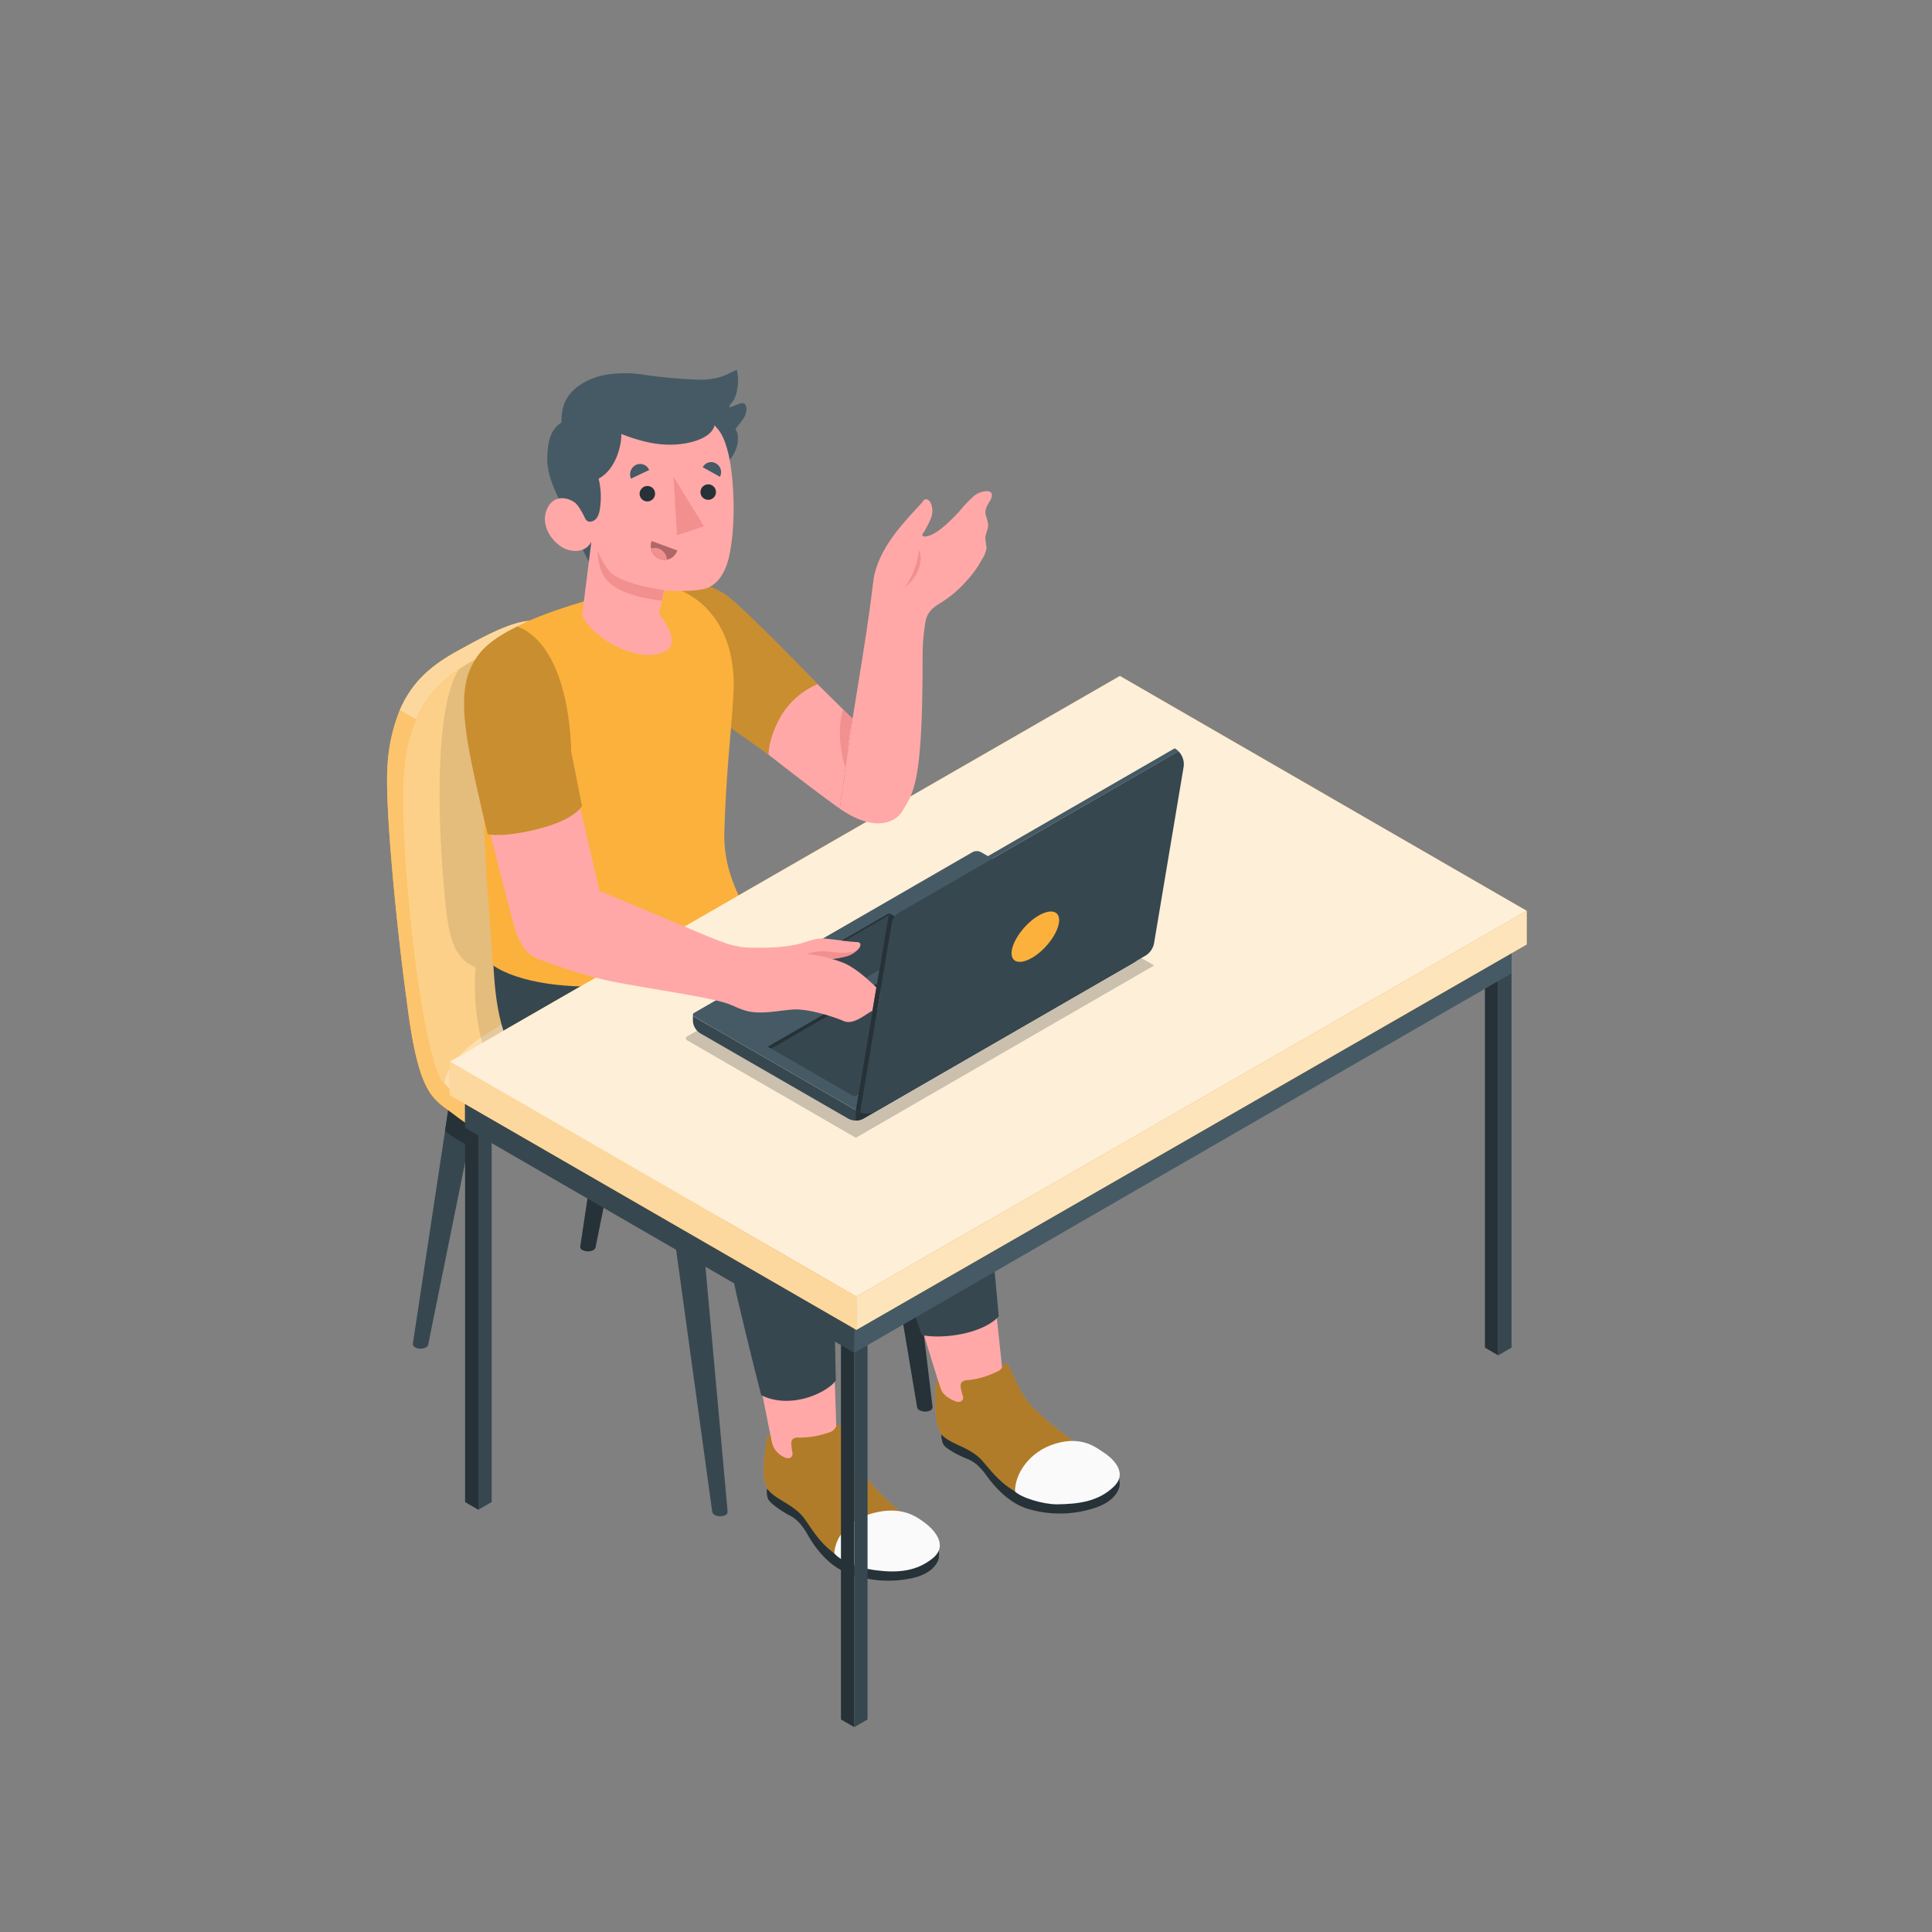 <svg xmlns="http://www.w3.org/2000/svg" viewBox="0 0 500 500"><rect x="0" y="0" width="500" height="500" fill="#808080" stroke="none"/><g id="freepik--Character--inject-8"><g id="freepik--character--inject-8"><g id="freepik--Chair--inject-8"><path d="M241.35,364.21l-9.7-80.94-7.93-.4,13.63,81.33h0a1.09,1.09,0,0,0,.53.71,3.14,3.14,0,0,0,2.83.14,1,1,0,0,0,.62-.84Z" style="fill:#263238"></path><path d="M231.65,283.27l-7.93-.4,2.33,15.35a31.1,31.1,0,0,0,4.7-2.16,4.87,4.87,0,0,0,2.09-1.79Z" style="fill:#263238"></path><path d="M126.33,271.4h-7.94l-11.55,76.43h0a1,1,0,0,0,.58.87,3.14,3.14,0,0,0,2.83,0,1.05,1.05,0,0,0,.56-.68h0Z" style="fill:#37474f"></path><path d="M118.39,271.4l-3.22,21.33a31.53,31.53,0,0,0,6.09,3.73l5.07-25.06Z" style="fill:#263238"></path><path d="M188.32,391.34,180.86,309l-7.92-.4,11.39,82.69h0a1.09,1.09,0,0,0,.53.71,3.12,3.12,0,0,0,2.82.14,1,1,0,0,0,.62-.84Z" style="fill:#37474f"></path><path d="M181.84,320.89l-1-11.85-7.92-.4,1.61,12.78C176.31,322,179.53,321.63,181.84,320.89Z" style="fill:#263238"></path><path d="M169.64,246.22H161.7l-11.54,76.43h0a1,1,0,0,0,.57.87,3.14,3.14,0,0,0,2.83,0,1.08,1.08,0,0,0,.56-.68h0Z" style="fill:#263238"></path><g id="freepik--chair--inject-8"><path d="M103.48,183.75a44.93,44.93,0,0,0-3.17,13.93c-.9,10.68,2.71,45.26,4.88,60.73h0c3.14,25.84,7,25.89,12.59,30.21,9.63,7.44,37.33,22,46.47,25.63,16.58,6.52,30.14-3.54,40.24-8.53a234.43,234.43,0,0,0,26.77-15.85c2.52-1.84,3.83-3.7,3.8-5.65,0-.78,0-3.95,0-4.77,0-2.5-2.2-5.17-6.84-8.18-8.56-5.55-39.51-23.6-51.5-30.25a.12.12,0,0,0-.1-.09c-9.23-5.6-14.78-43.68-21.17-63.94-.13-.43-.27-.85-.41-1.26s-.23-.63-.33-.94c-.41-1.1-.82-2.11-1.26-3" style="fill:#FBB13C"></path><path d="M235.07,279.44c0-2.5-2.2-5.17-6.84-8.18-8.56-5.55-39.51-23.6-51.5-30.25a.12.12,0,0,0-.1-.09c-9.23-5.6-14.78-43.68-21.17-63.94a37.92,37.92,0,0,0-1.34-3.73c0-.09-.08-.18-.11-.27l-.37-.82-.18-.41h0a19.48,19.48,0,0,0-4.26-6.16,9.55,9.55,0,0,0-2.09-1.47c-1-.59-3.22-1.8-3.77-2.12-6.26-3.75-14.49.75-24.73,6.36-6.37,3.5-11.81,7.65-15.12,15.39h0a44.93,44.93,0,0,0-3.17,13.93c-.9,10.68,2.71,45.26,4.88,60.73h0c3.14,25.84,7,25.89,12.59,30.21,9.63,7.44,37.33,22,46.47,25.63,16.58,6.52,30.14-3.54,40.24-8.53a234.43,234.43,0,0,0,26.77-15.85c2.52-1.84,3.83-3.7,3.8-5.65C235.06,283.43,235.07,280.26,235.07,279.44Z" style="fill:#FBB13C"></path><path d="M235.07,279.44c0-2.5-2.2-5.17-6.84-8.18-8.56-5.55-39.51-23.6-51.5-30.25a.12.12,0,0,0-.1-.09c-9.23-5.6-14.78-43.68-21.17-63.94a37.92,37.92,0,0,0-1.34-3.73c0-.09-.08-.18-.11-.27l-.37-.82-.18-.41h0a19.48,19.48,0,0,0-4.26-6.16,9.55,9.55,0,0,0-2.09-1.47c-1-.59-3.22-1.8-3.77-2.12-6.26-3.75-14.49.75-24.73,6.36-6.37,3.5-11.81,7.65-15.12,15.39h0a44.93,44.93,0,0,0-3.17,13.93c-.9,10.68,2.71,45.26,4.88,60.73h0c3.14,25.84,7,25.89,12.59,30.21,9.63,7.44,37.33,22,46.47,25.63,16.58,6.52,30.14-3.54,40.24-8.53a234.43,234.43,0,0,0,26.77-15.85c2.52-1.84,3.83-3.7,3.8-5.65C235.06,283.43,235.07,280.26,235.07,279.44Z" style="fill:#fff;opacity:0.25"></path><path d="M204.49,300.91a235.71,235.71,0,0,0,26.77-15.86c5.74-4.17,5.21-8.44-3-13.79-11.44-7.42-58.09-33.89-58.09-33.89s-59,34.8-56.43,41.23,39,26.31,50.53,30.83C180.84,316,194.39,305.9,204.49,300.91Z" style="fill:#FBB13C"></path><path d="M204.49,300.91a235.71,235.71,0,0,0,26.77-15.86c5.74-4.17,5.21-8.44-3-13.79-11.44-7.42-58.09-33.89-58.09-33.89s-59,34.8-56.43,41.23,39,26.31,50.53,30.83C180.84,316,194.39,305.9,204.49,300.91Z" style="fill:#fff;opacity:0.6"></path><path d="M147.1,164.12c-6.21-3.26-14.28,1.17-24.26,6.64-6.39,3.5-11.84,7.65-15.14,15.42l-4.22-2.43c3.31-7.74,8.75-11.89,15.12-15.39,10.24-5.61,18.47-10.11,24.73-6.36C143.88,162.32,146.06,163.53,147.1,164.12Z" style="fill:#FBB13C"></path><path d="M147.1,164.12c-6.21-3.26-14.28,1.17-24.26,6.64-6.39,3.5-11.84,7.65-15.14,15.42l-4.22-2.43c3.31-7.74,8.75-11.89,15.12-15.39,10.24-5.61,18.47-10.11,24.73-6.36C143.88,162.32,146.06,163.53,147.1,164.12Z" style="fill:#fff;opacity:0.5"></path><path d="M155.46,177c-.13-.43-2.27-7.86-6.27-11.39A10.14,10.14,0,0,0,142.4,163c-5.42,0-11.93,3.59-19.56,7.76-.63.35-1.26.71-1.88,1.08-.24.13-.48.27-.71.42s-.57.35-.85.53-.41.26-.61.4a36.41,36.41,0,0,0-3.85,2.92c-.19.17-.38.34-.57.53a26,26,0,0,0-2.18,2.26c-.13.14-.25.29-.37.43s-.3.36-.43.54l-.42.56c-.14.18-.27.36-.41.56a28,28,0,0,0-1.52,2.44c-.06.11-.13.22-.18.33s-.24.45-.36.69-.33.68-.49,1a43.74,43.74,0,0,0-3.46,14.6c-1.48,17.55,4.53,75.54,10.56,80.54,0,0-.92-5.68,11.21-13.31,8.25-5.19,14-9.55,22.85-13.87,21.45-10.54,27.46-12.51,27.46-12.51C167.4,235.32,161.85,197.24,155.46,177Z" style="fill:#FBB13C"></path><path d="M155.46,177c-.13-.43-2.27-7.86-6.27-11.39A10.14,10.14,0,0,0,142.4,163c-5.42,0-11.93,3.59-19.56,7.76-.63.35-1.26.71-1.88,1.08-.24.13-.48.27-.71.42s-.57.35-.85.53-.41.26-.61.4a36.41,36.41,0,0,0-3.85,2.92c-.19.17-.38.34-.57.53a26,26,0,0,0-2.18,2.26c-.13.14-.25.29-.37.43s-.3.36-.43.54l-.42.56c-.14.18-.27.36-.41.56a28,28,0,0,0-1.52,2.44c-.06.11-.13.22-.18.33s-.24.45-.36.69-.33.68-.49,1a43.74,43.74,0,0,0-3.46,14.6c-1.48,17.55,4.53,75.54,10.56,80.54,0,0-.92-5.68,11.21-13.31,8.25-5.19,14-9.55,22.85-13.87,21.45-10.54,27.46-12.51,27.46-12.51C167.4,235.32,161.85,197.24,155.46,177Z" style="fill:#fff;opacity:0.4"></path></g></g><path id="freepik--shadow--inject-8" d="M235.06,284.21c0,2-1.28,3.81-3.8,5.65a235,235,0,0,1-26.76,15.85c-5.26,2.6-11.45,6.56-18.51,8.84-16.92-9.91-46.16-27.26-53.34-33a24.83,24.83,0,0,1-8.19-13,58.77,58.77,0,0,1-1.38-18.22c-6.09-2.34-7.07-9.2-7.91-17.75-2.23-22.58-2.35-50.27,3.62-59.36.2-.14.4-.28.61-.41l.85-.52c.23-.15.46-.29.7-.42q.93-.56,1.89-1.08C130.47,166.59,137,163,142.4,163a10.25,10.25,0,0,1,6.37,2.22l.41.35a17.16,17.16,0,0,1,3.46,4.58c.14.25.27.51.4.76a.89.89,0,0,1,.08.17c.12.22.22.44.33.66l.12.25.07.15.18.42c.22.5.42,1,.59,1.41l.13.3c.13.36.25.68.35,1l.1.27.09.27c0,.07,0,.15.08.22l.07.22.08.26c0,.07,0,.13.05.18a2.51,2.51,0,0,1,.1.29c6.39,20.27,11.94,58.35,21.17,63.94a.13.13,0,0,1,.1.11c12,6.64,42.94,24.68,51.5,30.24,4.64,3,6.83,5.69,6.84,8.18C235.07,280.26,235.05,283.43,235.06,284.21Z" style="opacity:0.1"></path><g id="freepik--Bottom--inject-8"><path d="M215.63,344.71l.91,28s-2.77,5.94-9.28,6.43-7.55-6.05-7.55-6.05l-6-30.22Z" style="fill:#ffa8a7"></path><path d="M198.53,385.22a5.2,5.2,0,0,0,.22,2.66c.5,1.21,3.89,3.44,5.63,4.33s3.08,2.25,4.6,4.91c2.08,3.65,5.22,7.58,9.2,9.47a28.77,28.77,0,0,0,17,2c7.15-1.18,7.79-5.38,7.79-5.38s.43-3.95-1.33-4.6S198.53,385.22,198.53,385.22Z" style="fill:#263238"></path><path d="M197.62,380.33a11.48,11.48,0,0,0,.91,4.89c2.06,2.94,7,4,9.82,8s6.13,10.19,15.45,12.18,16.45-.88,18.21-3.52.22-5.16-5.72-8.48c-6.31-3.52-13.73-12.78-13.73-12.79-2.44-3.17-3.48-7.35-4.82-11.06-.14-.37-.35-.79-.73-.8s-.68.55-.92.94a3,3,0,0,1-1.8,1.11,23.2,23.2,0,0,1-2.47.7,22.94,22.94,0,0,1-5.09.55,2.1,2.1,0,0,0-1.6.42,1.83,1.83,0,0,0-.32,1.42,14.87,14.87,0,0,0,.24,1.88,1.91,1.91,0,0,1,0,.92,1.13,1.13,0,0,1-1.07.7,2.49,2.49,0,0,1-1.28-.41,5.66,5.66,0,0,1-3-3.84s-.35-1.74-.35-1.82a2.07,2.07,0,0,0-1,1.34c-.18.72-.12,1.49-.24,2.22A38.53,38.53,0,0,0,197.62,380.33Z" style="fill:#FBB13C"></path><path d="M197.62,380.33a11.48,11.48,0,0,0,.91,4.89c2.06,2.94,7,4,9.82,8s6.13,10.19,15.45,12.18,16.45-.88,18.21-3.52.22-5.16-5.72-8.48c-6.31-3.52-13.73-12.78-13.73-12.79-2.44-3.17-3.48-7.35-4.82-11.06-.14-.37-.35-.79-.73-.8s-.68.55-.92.94a3,3,0,0,1-1.8,1.11,23.2,23.2,0,0,1-2.47.7,22.94,22.94,0,0,1-5.09.55,2.1,2.1,0,0,0-1.6.42,1.83,1.83,0,0,0-.32,1.42,14.87,14.87,0,0,0,.24,1.88,1.91,1.91,0,0,1,0,.92,1.13,1.13,0,0,1-1.07.7,2.49,2.49,0,0,1-1.28-.41,5.66,5.66,0,0,1-3-3.84l-.35-1.82a2.07,2.07,0,0,0-1,1.34c-.18.72-.12,1.49-.24,2.22A38.53,38.53,0,0,0,197.62,380.33Z" style="opacity:0.3"></path><path d="M255.73,319.89l4.17,39.31s-5.69,5.77-10.41,5.11a7,7,0,0,1-5.87-4.22L232,322.38Z" style="fill:#ffa8a7"></path><path d="M243.63,371.19a5.32,5.32,0,0,0,.51,2.62c.63,1.15,4.24,3,6.07,3.7s3.31,1.9,5.1,4.38c2.46,3.41,6,7,10.17,8.43a28.83,28.83,0,0,0,17.14.15c7-2,7.16-6.19,7.16-6.19s0-4-1.82-4.43S243.63,371.19,243.63,371.19Z" style="fill:#263238"></path><path d="M242.21,366.43a11.45,11.45,0,0,0,1.42,4.76c2.37,2.7,7.4,3.19,10.63,6.88s7.2,9.47,16.68,10.44,16.25-2.66,17.72-5.47-.33-5.15-6.6-7.81c-6.65-2.82-15-11.23-15-11.23-2.77-2.9-4.25-6.93-6-10.49-.17-.34-.43-.74-.81-.71s-.61.62-.81,1a3,3,0,0,1-1.67,1.29,21.14,21.14,0,0,1-2.38,1,22,22,0,0,1-5,1.1,2.1,2.1,0,0,0-1.55.59,1.9,1.9,0,0,0-.17,1.45,14.52,14.52,0,0,0,.45,1.84,1.92,1.92,0,0,1,.13.91,1.15,1.15,0,0,1-1,.82,2.47,2.47,0,0,1-1.32-.28c-1.63-.74-3.06-1.68-3.59-3.41,0,0-.27-.91-.55-1.75a1.71,1.71,0,0,0-.63,1.34c-.1.73,0,1.49,0,2.23A36.08,36.08,0,0,0,242.21,366.43Z" style="fill:#FBB13C"></path><path d="M242.21,366.43a11.45,11.45,0,0,0,1.42,4.76c2.37,2.7,7.4,3.19,10.63,6.88s7.2,9.47,16.68,10.44,16.25-2.66,17.72-5.47-.33-5.15-6.6-7.81c-6.65-2.82-15-11.23-15-11.23-2.77-2.9-4.25-6.93-6-10.49-.17-.34-.43-.74-.81-.71s-.61.62-.81,1a3,3,0,0,1-1.67,1.29,21.14,21.14,0,0,1-2.38,1,22,22,0,0,1-5,1.1,2.1,2.1,0,0,0-1.55.59,1.9,1.9,0,0,0-.17,1.45,14.52,14.52,0,0,0,.45,1.84,1.92,1.92,0,0,1,.13.91,1.15,1.15,0,0,1-1,.82,2.47,2.47,0,0,1-1.32-.28c-1.63-.74-3.06-1.68-3.59-3.41,0,0-.27-.91-.55-1.75a1.71,1.71,0,0,0-.63,1.34c-.1.73,0,1.49,0,2.23A36.08,36.08,0,0,0,242.21,366.43Z" style="opacity:0.3"></path><path d="M127.29,240l22.94-2.52,44.43,2.4s26.68,17.06,46.05,30.68c5.63,4,11.59,8.3,12.58,16.59,1.4,11.77,5.19,53.52,5.19,53.52-3.88,4.29-13.79,6-19.87,4.87-1.86-4.82-6.4-19.67-8.56-26.29a123.33,123.33,0,0,1-4.59-21.52L197.21,280c6.22,6.33,8.26,8.39,11.52,11.68,2.86,2.89,4.75,6.53,5.59,15.89,1.67,18.56,1.79,44,2,49.69-2.34,3.27-11.81,7.58-19.31,3.81-2.56-9.94-3.71-14.8-5.93-24.06-4.28-17.9-2.75-23.87-3.6-27.74a305.66,305.66,0,0,1-30.06-17.37c-6.67-4.38-16-9.15-20.71-14.08C127.87,268.62,127.88,255.17,127.29,240Z" style="fill:#37474f"></path><path d="M197.21,280l-16-18.11s8.51-2.87,13-13.91c0,0-1,10.47-7.27,15.07l7.47,10.12,31,24.54Z" style="fill:#263238"></path><path d="M215.91,402c.28-4.48,4-9.15,11.09-10.66s10.76,1.6,12.43,2.83,6.34,5.49,2,9.07-9.51,3.85-14.91,3.12S217.4,403.75,215.91,402Z" style="fill:#fafafa"></path><path d="M262.69,386c-.06-4.49,3.63-10.39,10.56-12.42s10.54,1.16,12.29,2.26,6.74,5,2.71,8.9-9.2,4.5-14.66,4.58C269.93,389.33,264.3,387.61,262.69,386Z" style="fill:#fafafa"></path></g><g id="freepik--Top--inject-8"><g id="freepik--Arm--inject-8"><path d="M195,160.63c-4.28-4.25-10.17-8.1-14-8.55a32.89,32.89,0,0,0-9.65.11l14.83,33S207,202,217.32,209.26L220.63,186S202.19,167.81,195,160.63Z" style="fill:#ffa8a7"></path><path d="M188.26,154.26c-4.8-3.52-9.68-3.89-17.37-3l12.75,33.21,15.26,10.83s-.1-3.83,2.75-9.14a20.13,20.13,0,0,1,9.95-9.1S193.06,157.79,188.26,154.26Z" style="fill:#FBB13C"></path><path d="M188.26,154.26c-4.8-3.52-9.68-3.89-17.37-3l12.75,33.21,15.26,10.83s-.1-3.83,2.75-9.14a20.13,20.13,0,0,1,9.95-9.1S193.06,157.79,188.26,154.26Z" style="opacity:0.2"></path></g><path id="freepik--Chest--inject-8" d="M189.84,178.75c.7-17.6-9.54-26.16-19-27.47,0,0-3.86.54-7.61,1.26-7.39,1.41-23.18,6.08-29.79,9.81-5.63,3.17-6.17,6.9-7.16,16.15-.71,6.6-1.17,11.48-1,31.51.09,14.65,1.86,29.66,2.24,39.77,12.8,9,53.55,7.81,68.3-9.19-5.37-9.4-8.61-16.24-8.36-25.26C187.9,199.19,189.49,187.64,189.84,178.75Z" style="fill:#FBB13C"></path><g id="freepik--Head--inject-8"><path d="M193.15,105.57c0-.1,0-.2-.05-.3-.52-2.19-3,.17-4.41.08.18-.78,1-1.31,1.3-2a10.43,10.43,0,0,0,.86-3,11.18,11.18,0,0,0-.16-4.61c-1.25.46-2.39,1.18-3.66,1.63a17.56,17.56,0,0,1-6.36.88,123.55,123.55,0,0,1-14.23-1.3,31.38,31.38,0,0,0-9.43,0,17.44,17.44,0,0,0-7.66,3.21c-3,2.51-4,4.74-4.07,9.22-2.9,1.75-3.56,5.21-3.64,9.1-.1,4.81,2.36,9.23,4.33,13.48,0,0,5,10.79,6.16,12.91,1.36,2.45,2.56,4.51,2.56,4.51l-.82-9.09c3.3-.41,6,.51,9.09-.78a57.33,57.33,0,0,0,8.42-4.35,83.07,83.07,0,0,0,8.08-5.73,13.94,13.94,0,0,1,1.78-1.41c.48-.26.94-.26,1.35-.64.84-.79,1.1-2.27,1.53-3.29a13.92,13.92,0,0,1,.83-2.24c.38-.57,1.16-.81,1.75-1.16a8.48,8.48,0,0,0,3.83-4.62c.49-1.38.76-3.71-.2-5C191.44,109.44,193.45,107.72,193.15,105.57Z" style="fill:#455a64"></path><path d="M160.79,112.32c.1,2.84-1.38,9.18-5.87,11.55a19.89,19.89,0,0,1,.3,8,5.37,5.37,0,0,1-.66,2,2.34,2.34,0,0,1-1.64,1.13c-.93.1-1.33-.45-1.64-1.16a22.54,22.54,0,0,0-1.51-2.65,5.21,5.21,0,0,0-.86-1c-1.45-1.25-5.68-2.69-7.45,1.82-1.83,4.67,2.44,9.6,5.84,10.37,4.52,1,5.75-2.22,5.75-2.22l-2.39,19c1.8,4.8,11.76,11.43,19,10.23s3.44-7.2.89-10.59l1.35-6s6.5.5,10.32-.38c3-.7,5.35-3.6,6.43-8.22,2-8.81,1.2-21.17-.11-26.61s-2.6-6.31-3.62-7.54c-.32,1.61-2.14,3.58-6.94,4.58C171.1,116,165.31,114,160.79,112.32Z" style="fill:#ffa8a7"></path><path d="M171.86,152.73c-5.31-.83-10-2-12.87-3.81-2.12-1.31-3.8-5.06-4.29-6.38,0,0-.17,5,2.61,7.9,3.94,4.17,13.94,5,13.94,5Z" style="fill:#f28f8f"></path><path d="M168,121.64l-4.69,2.23a2.72,2.72,0,0,1,1.28-3.55A2.52,2.52,0,0,1,168,121.64Z" style="fill:#455a64"></path><path d="M168.63,140l6.66,2.46a3.49,3.49,0,0,1-4.51,2.23A3.72,3.72,0,0,1,168.63,140Z" style="fill:#b16668"></path><path d="M172.58,144.81a3.15,3.15,0,0,0-3.26-3,3,3,0,0,0-.8.15,3.63,3.63,0,0,0,2.26,2.69A3.38,3.38,0,0,0,172.58,144.81Z" style="fill:#f28f8f"></path><path d="M186.32,123.39l-4.45-2.47a2.46,2.46,0,0,1,3.39-1A2.58,2.58,0,0,1,186.32,123.39Z" style="fill:#455a64"></path><polygon points="175.21 138.51 182.19 136.22 174.3 123.39 175.21 138.51" style="fill:#f28f8f"></polygon><path d="M181.29,127.35a2,2,0,1,0,2-2A2,2,0,0,0,181.29,127.35Z" style="fill:#263238"></path><path d="M165.53,127.77a2,2,0,1,0,2.05-2A2.05,2.05,0,0,0,165.53,127.77Z" style="fill:#263238"></path></g></g><g id="freepik--Desk--inject-8"><polygon points="221.08 343.98 221.08 446.98 217.64 444.99 217.64 341.99 221.08 343.98" style="fill:#263238"></polygon><polygon points="221.08 343.98 221.08 446.98 224.52 444.99 224.52 341.99 221.08 343.98" style="fill:#37474f"></polygon><polygon points="123.8 287.72 123.8 390.72 120.36 388.73 120.36 285.73 123.8 287.72" style="fill:#263238"></polygon><polygon points="123.8 287.72 123.8 390.72 127.24 388.73 127.24 285.73 123.8 287.72" style="fill:#37474f"></polygon><polygon points="387.74 247.76 387.74 350.76 384.3 348.77 384.3 245.78 387.74 247.76" style="fill:#263238"></polygon><polygon points="387.74 247.76 387.74 350.76 391.18 348.77 391.18 245.78 387.74 247.76" style="fill:#37474f"></polygon><polygon points="221.08 337.85 221.08 350.11 120.36 291.86 120.36 279.6 221.08 337.85" style="fill:#37474f"></polygon><polygon points="221.08 350.11 391.19 251.91 391.19 239.65 221.08 337.85 221.08 350.11" style="fill:#455a64"></polygon><g id="freepik--desk--inject-8"><polygon points="221.63 335.56 116.35 274.77 289.83 174.94 395.12 235.73 221.63 335.56" style="fill:#FBB13C"></polygon><g style="opacity:0.8"><polygon points="221.63 335.56 116.35 274.77 289.83 174.94 395.12 235.73 221.63 335.56" style="fill:#fff"></polygon></g><polygon points="116.35 274.75 116.35 283.4 221.63 344.17 221.63 335.54 116.35 274.75" style="fill:#FBB13C"></polygon><g style="opacity:0.5"><polygon points="116.35 274.75 116.35 283.4 221.63 344.17 221.63 335.54 116.35 274.75" style="fill:#fff"></polygon></g><polygon points="221.63 344.17 395.12 244.43 395.12 235.71 221.63 335.54 221.63 344.17" style="fill:#FBB13C"></polygon><g style="opacity:0.65"><polygon points="221.63 344.17 395.12 244.43 395.12 235.71 221.63 335.54 221.63 344.17" style="fill:#fff"></polygon></g></g></g><path d="M220.63,186a49.47,49.47,0,0,0-1.24,14.57s-3.58-9.1-1.21-17Z" style="fill:#f28f8f"></path><path d="M256.69,128.31c.06-1-.69-1.24-1.48-1.2A5.82,5.82,0,0,0,252,128.4a37.86,37.86,0,0,0-3.88,4.13c-2,2.07-5.2,5.45-8,6.21-.58.15-1.82.3-1.27-.65a25.49,25.49,0,0,0,2-3.78,5.13,5.13,0,0,0,0-4.17,1.77,1.77,0,0,0-.91-.88c-.58-.2-.83.12-1.11.52a13.62,13.62,0,0,1-1,1.15c-.72.77-1.44,1.55-2.15,2.33-4.13,4.57-8.11,9.65-9.46,15.8-.2.89-.94,7.67-1.58,11.56-.41,3.49-4,25.38-4,25.38l-3.31,23.26c9.35,6.54,14.68,3.28,16.22.62,2.56-4.4,4.88-6.33,5.18-32.59.05-2.43,0-4.86.05-7.29a53.14,53.14,0,0,1,.77-9.32c.67-3.1,3.08-4.05,4.63-5.14a28.33,28.33,0,0,0,5.89-5.14,26,26,0,0,0,4-5.53,8,8,0,0,0,1.26-3.08,22.06,22.06,0,0,1-.33-2.74c.12-1.08.74-2.08.74-3.16a10.26,10.26,0,0,0-.61-2.47c-.35-1.31.2-2.31.84-3.42A3.93,3.93,0,0,0,256.69,128.31Z" style="fill:#ffa8a7"></path><path d="M237.78,142.29c-.16,3.55-2.22,8.17-3.76,9.81a11,11,0,0,0,3.58-4.43C238.63,144.87,238.35,143.52,237.78,142.29Z" style="fill:#f28f8f"></path><g id="freepik--Laptop--inject-8"><g id="freepik--laptop--inject-8"><path d="M298.7,249.86l-43.3-25a2.51,2.51,0,0,0-2.49,0l-75.13,43.39a.55.55,0,0,0,0,.95l43.71,25.25Z" style="opacity:0.2"></path><path d="M295.47,244.6v1a4,4,0,0,1-2,3.47l-70,40.4a4.06,4.06,0,0,1-4,0l-38.15-22a4,4,0,0,1-2-3.46v-1.35h0a.49.49,0,0,0,.25.44l41.89,24.2Z" style="fill:#37474f"></path><path d="M295.47,244.59l-41.49-24a2.38,2.38,0,0,0-2.39,0l-72,41.57a.53.53,0,0,0,0,.92l41.88,24.18Z" style="fill:#455a64"></path><polygon points="221.11 283.79 198.73 270.88 264.17 233.1 286.67 245.94 221.11 283.79" style="fill:#37474f"></polygon><polygon points="286.67 245.94 285.81 246.43 264.17 234.08 199.59 271.37 198.73 270.88 264.17 233.09 286.67 245.94" style="fill:#263238"></polygon><polygon points="210.11 247.88 210.52 248.12 221.49 254.45 241 243.19 241.4 242.96 230.02 236.38 210.11 247.88" style="fill:#263238"></polygon><polygon points="210.52 248.12 221.49 254.45 241 243.19 230.02 236.85 210.52 248.12" style="fill:#37474f"></polygon><path d="M221.49,287.31V290a4,4,0,0,0,2-.53l70-40.4a4,4,0,0,0,2-3.47v-1Z" style="fill:#263238"></path></g><g id="freepik--character--inject-8"><g id="freepik--arm--inject-8"><path d="M184,257.53s1,.51,2.57,1.14c1.44.56,2.72,1.7,6.14,2.81,4.06,1.31,9.3-.09,12.84-.23s9.53,1.6,12.8,3,7.28-3.62,8.92-3,4.52-.65,1.54-3.69-7.29-7.25-10.95-8.53a19.85,19.85,0,0,0-2.57-.84,28.72,28.72,0,0,0,3.79-.7,6.69,6.69,0,0,0,3.23-2.07c.32-.41.56-1.06.16-1.4a.91.91,0,0,0-.52-.2c-2.76-.12-4.92-.58-7.43-.8a10.3,10.3,0,0,0-3.37,0c-1,.26-2.06.55-3.08.88-4.59,1.51-10.77,1.41-14.23,1.34-1.42,0-4.75-.58-4.75-.58-.84-.08-1.69,1.22-3.25,4.56C183.32,254.49,184,257.53,184,257.53Z" style="fill:#ffa8a7"></path><path d="M213.74,246.21a12.44,12.44,0,0,0-5,.73,27.52,27.52,0,0,1,6.53,1.24,28.72,28.72,0,0,0,3.79-.7,7,7,0,0,0,2.93-1.73C220,247.07,216.12,246.48,213.74,246.21Z" style="fill:#f28f8f"></path></g><path d="M189.63,260.27c-4.46-2.31-26.79-4.93-35.14-7.18a138.22,138.22,0,0,1-14.75-4.74c-3.26-1.27-5.28-3.11-7.27-10.84S122,197.86,121.08,188.37s.08-14.48,3.45-18.9c2.47-3.24,9.1-6.47,9.1-6.47s7.91,3.95,10.76,15.34,2.7,17.63,2.7,17.63l8.07,34.61,17.41,7.28c8,3.32,14.91,6.54,18.47,7.1S189.63,260.27,189.63,260.27Z" style="fill:#ffa8a7"></path><path d="M133.9,162.12c-7.1,3.48-10.74,6.67-12.71,12.35s-.91,13.81.46,21,4.55,20.4,4.55,20.4,3.64,1.06,13.19-1.37,11.23-5.91,11.23-5.91l-2.81-14.19S147.9,167.59,133.9,162.12Z" style="fill:#FBB13C"></path><path d="M133.9,162.12c-7.1,3.48-10.74,6.67-12.71,12.35s-.91,13.81.46,21,4.55,20.4,4.55,20.4,3.64,1.06,13.19-1.37,11.23-5.91,11.23-5.91l-2.81-14.19S147.9,167.59,133.9,162.12Z" style="opacity:0.2"></path></g><path d="M222.62,287.9a4.73,4.73,0,0,0,4.08-.32l69.68-40.22a4.76,4.76,0,0,0,2.3-3.32l7.63-45.49a4.9,4.9,0,0,0,.06-.77,4.73,4.73,0,0,0-1.4-3.37l-72.41,41.81a3.53,3.53,0,0,0-1.7,2.45Z" style="fill:#37474f"></path><path d="M221.49,287.31l.48.27a4.9,4.9,0,0,0,.65.32l8.24-49.23a3.53,3.53,0,0,1,1.7-2.45L305,194.41a5,5,0,0,0-1-.74l-72.56,41.89a3.52,3.52,0,0,0-1.7,2.45Z" style="fill:#455a64"></path><path d="M231.53,237.15l-1.12-.65a3.43,3.43,0,0,0-.66,1.51l-8.26,49.3.48.27a4.9,4.9,0,0,0,.65.32l8.24-49.23A3.6,3.6,0,0,1,231.53,237.15Z" style="fill:#263238"></path><path d="M261.86,245.91c.51-3,3.65-7.09,7-9s5.69-1.05,5.18,2-3.66,7.09-7,9S261.35,249,261.86,245.91Z" style="fill:#FBB13C"></path></g></g></g></svg>